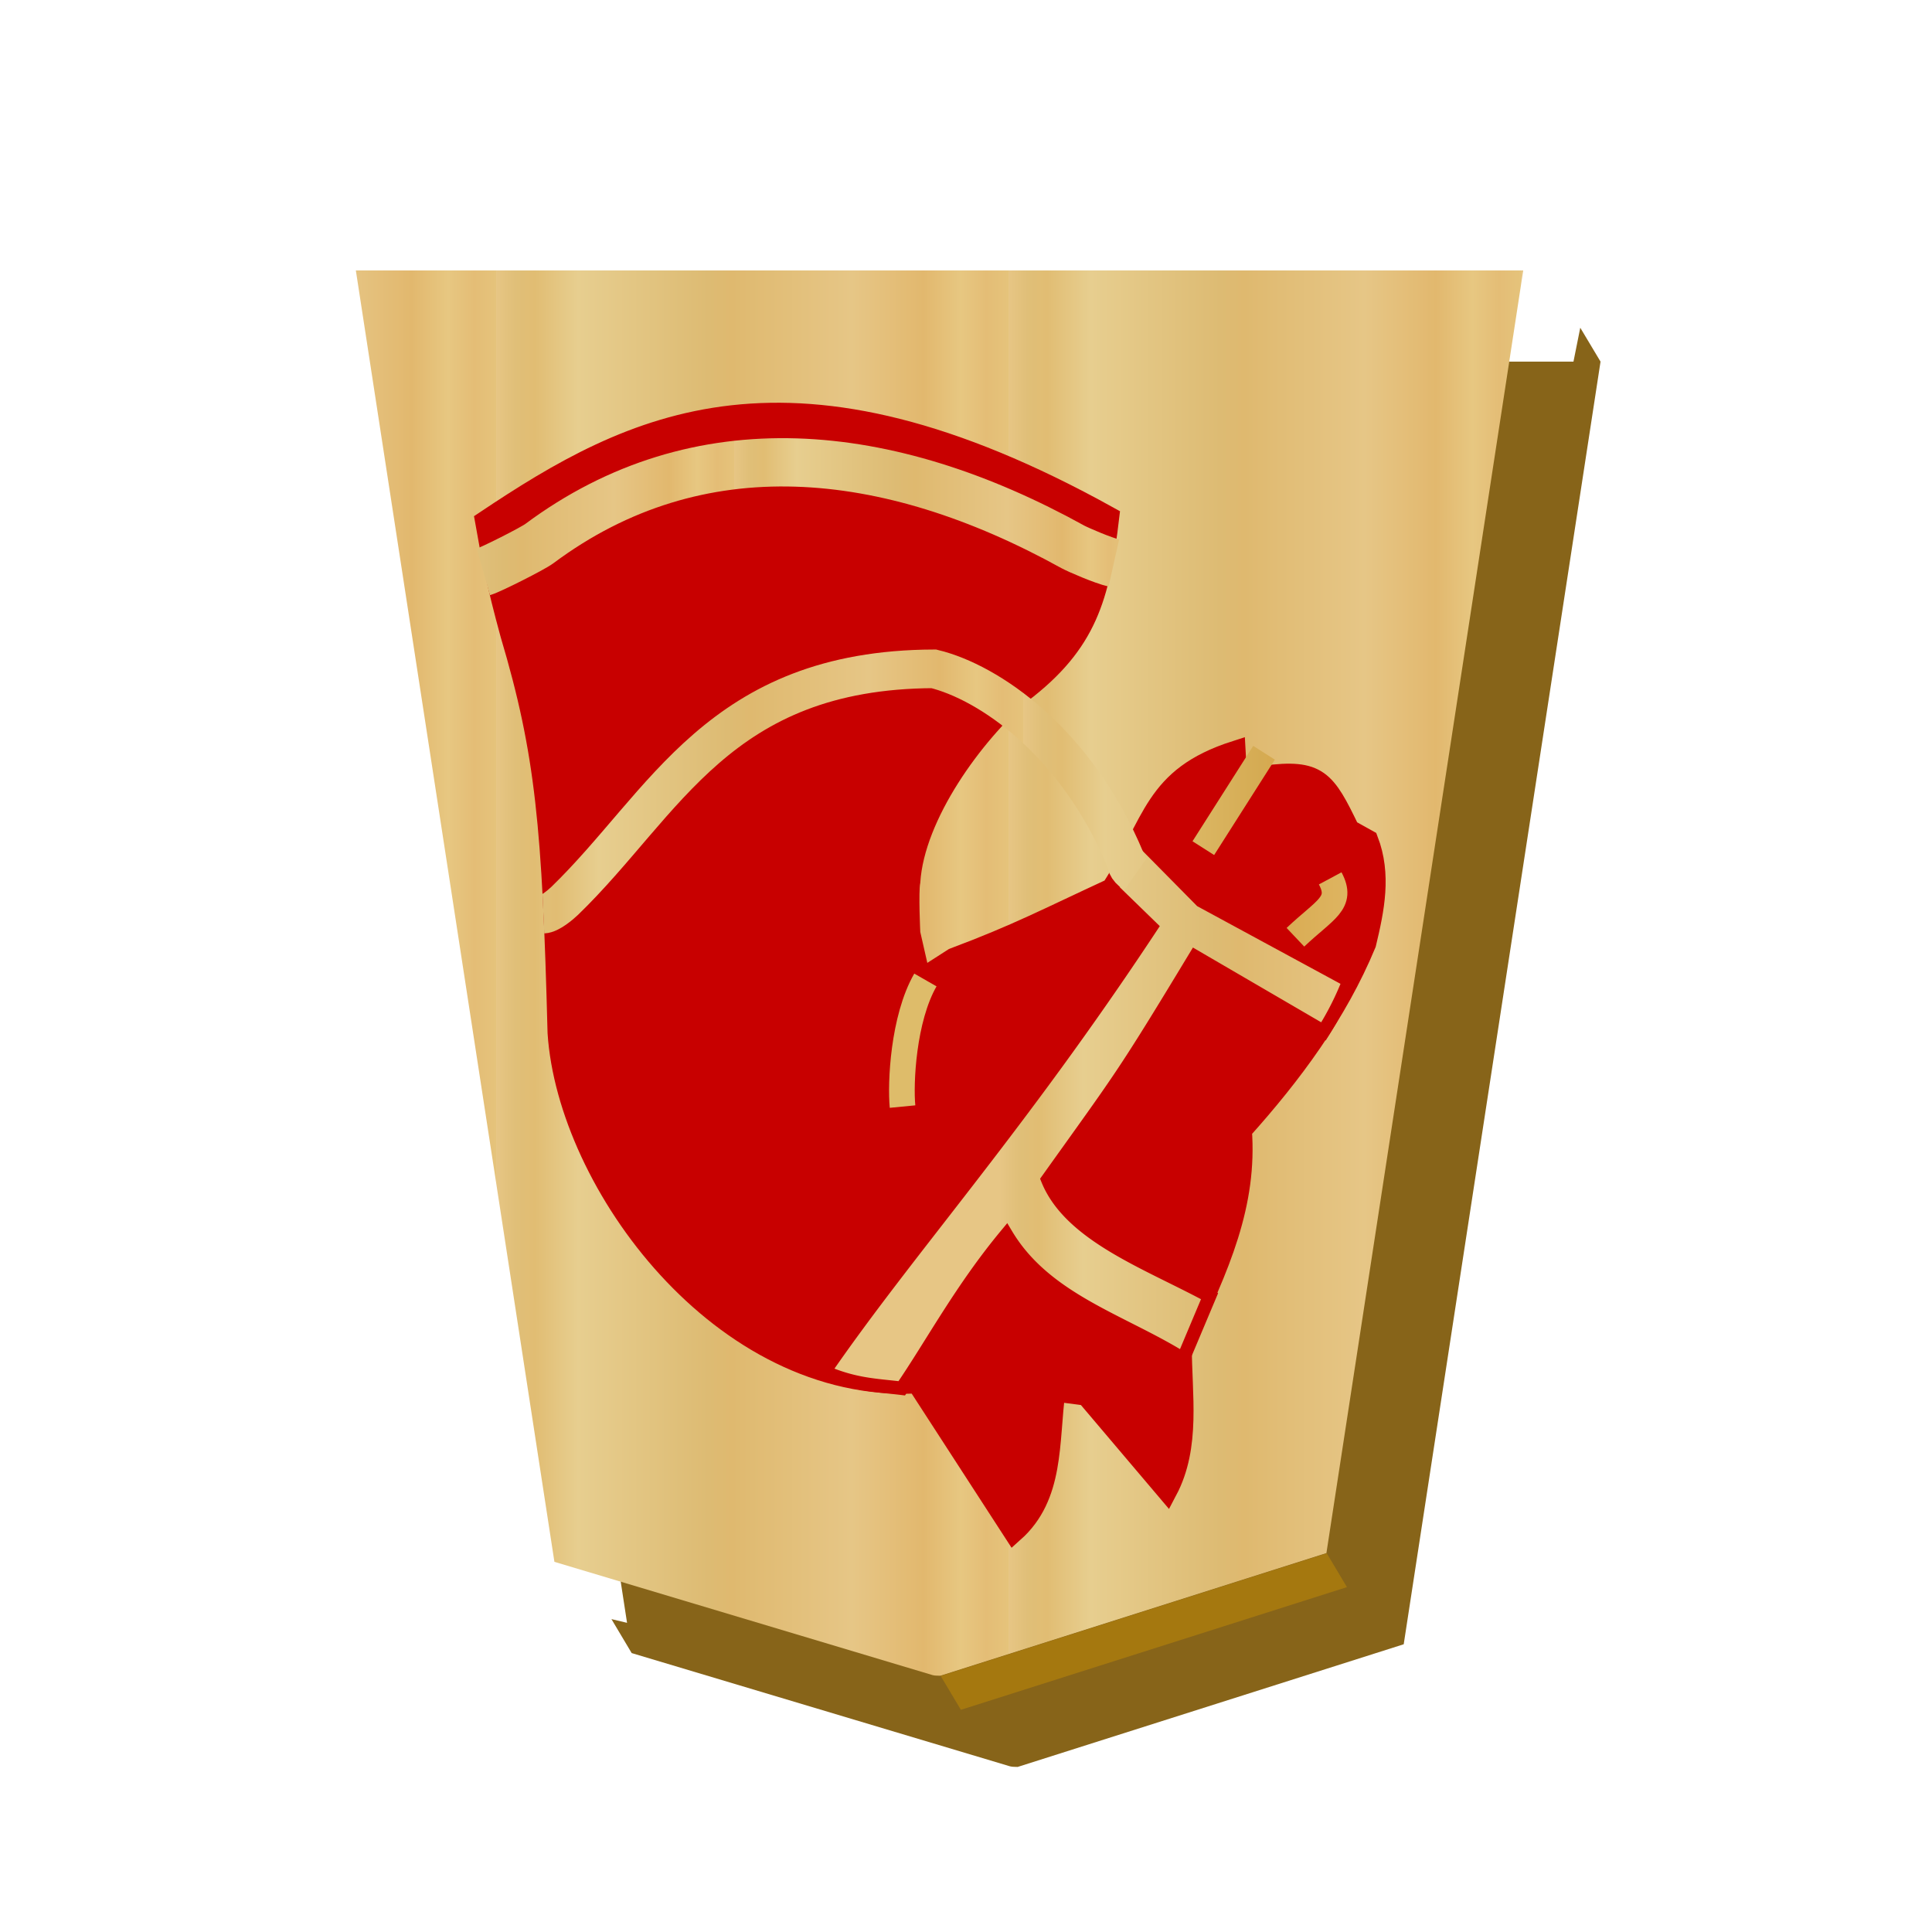 <?xml version="1.0" encoding="UTF-8" standalone="no"?>
<svg
   xmlns:dc="http://purl.org/dc/elements/1.1/"
   xmlns:cc="http://creativecommons.org/ns#"
   xmlns:rdf="http://www.w3.org/1999/02/22-rdf-syntax-ns#"
   xmlns:svg="http://www.w3.org/2000/svg"
   xmlns="http://www.w3.org/2000/svg"
   xmlns:xlink="http://www.w3.org/1999/xlink"
   xmlns:sodipodi="http://sodipodi.sourceforge.net/DTD/sodipodi-0.dtd"
   xmlns:inkscape="http://www.inkscape.org/namespaces/inkscape"
   width="60"
   height="60"
   version="1.1"
   id="svg95"
   sodipodi:docname="1NK.svg"
   inkscape:version="1.0.1 (3bc2e813f5, 2020-09-07)">
  <sodipodi:namedview
     pagecolor="#ffffff"
     bordercolor="#666666"
     borderopacity="1"
     objecttolerance="10"
     gridtolerance="10"
     guidetolerance="10"
     inkscape:pageopacity="0"
     inkscape:pageshadow="2"
     inkscape:window-width="1366"
     inkscape:window-height="711"
     id="namedview97"
     showgrid="false"
     inkscape:zoom="9.1"
     inkscape:cx="30"
     inkscape:cy="30"
     inkscape:window-x="0"
     inkscape:window-y="0"
     inkscape:window-maximized="1"
     inkscape:current-layer="svg95" />
  <defs
     id="defs65">
    <filter
       id="c">
      <feGaussianBlur
         in="SourceAlpha"
         result="blur"
         stdDeviation="2"
         id="feGaussianBlur2" />
      <feOffset
         result="offsetBlur"
         dx="2"
         dy="2"
         id="feOffset4" />
      <feBlend
         in="SourceGraphic"
         in2="offsetBlur"
         id="feBlend6" />
    </filter>
    <linearGradient
       id="a">
      <stop
         offset="0"
         stop-color="#dfb459"
         id="stop9" />
      <stop
         offset=".042"
         stop-color="#dead54"
         id="stop11" />
      <stop
         offset=".093"
         stop-color="#e1b85f"
         id="stop13" />
      <stop
         offset=".165"
         stop-color="#dba84d"
         id="stop15" />
      <stop
         offset=".305"
         stop-color="#dfb765"
         id="stop17" />
      <stop
         offset=".539"
         stop-color="#d8a94e"
         id="stop19" />
      <stop
         offset=".586"
         stop-color="#d5ab53"
         id="stop21" />
      <stop
         offset=".84"
         stop-color="#e0bf6e"
         id="stop23" />
      <stop
         offset=".924"
         stop-color="#daae52"
         id="stop25" />
      <stop
         offset=".962"
         stop-color="#d9af57"
         id="stop27" />
      <stop
         offset="1"
         stop-color="#e1b663"
         id="stop29" />
    </linearGradient>
    <linearGradient
       xlink:href="#a"
       id="d"
       x1="104.094"
       y1="54.226"
       x2="152.758"
       y2="54.226"
       gradientUnits="userSpaceOnUse" />
    <linearGradient
       xlink:href="#b"
       id="e"
       gradientUnits="userSpaceOnUse"
       x1="-57.446"
       y1="-2.331"
       x2="-39.653"
       y2="-2.331"
       spreadMethod="repeat" />
    <linearGradient
       xlink:href="#a"
       id="f"
       x1="-135.705"
       y1="83.095"
       x2="-106.858"
       y2="83.095"
       gradientUnits="userSpaceOnUse" />
    <linearGradient
       xlink:href="#a"
       id="g"
       x1="-135.705"
       y1="83.095"
       x2="-100.814"
       y2="83.095"
       gradientUnits="userSpaceOnUse" />
    <linearGradient
       xlink:href="#b"
       id="h"
       x1="-136.085"
       y1="99.718"
       x2="-100.553"
       y2="99.718"
       gradientUnits="userSpaceOnUse"
       spreadMethod="repeat" />
    <linearGradient
       xlink:href="#a"
       id="i"
       x1="363.308"
       y1="90.022"
       x2="381.337"
       y2="90.022"
       gradientUnits="userSpaceOnUse" />
    <linearGradient
       xlink:href="#a"
       id="j"
       x1="10.349"
       y1="36.113"
       x2="22.561"
       y2="36.113"
       gradientUnits="userSpaceOnUse" />
    <linearGradient
       xlink:href="#b"
       id="k"
       x1="8.508"
       y1="26.218"
       x2="24.751"
       y2="26.218"
       gradientUnits="userSpaceOnUse" />
    <linearGradient
       xlink:href="#b"
       id="l"
       x1="8.569"
       y1="44.674"
       x2="20.782"
       y2="44.674"
       gradientUnits="userSpaceOnUse"
       spreadMethod="repeat" />
    <linearGradient
       xlink:href="#b"
       id="m"
       x1="8.317"
       y1="36.147"
       x2="24.006"
       y2="36.147"
       gradientUnits="userSpaceOnUse"
       spreadMethod="repeat" />
    <linearGradient
       id="b">
      <stop
         offset="0"
         stop-color="#e5c37b"
         id="stop42" />
      <stop
         offset=".042"
         stop-color="#e4bd76"
         id="stop44" />
      <stop
         offset=".093"
         stop-color="#e7c781"
         id="stop46" />
      <stop
         offset=".165"
         stop-color="#e2b86e"
         id="stop48" />
      <stop
         offset=".305"
         stop-color="#e6c686"
         id="stop50" />
      <stop
         offset=".539"
         stop-color="#dfb96f"
         id="stop52" />
      <stop
         offset=".586"
         stop-color="#ddbb73"
         id="stop54" />
      <stop
         offset=".84"
         stop-color="#e7ce8f"
         id="stop56" />
      <stop
         offset=".924"
         stop-color="#e1bd73"
         id="stop58" />
      <stop
         offset=".962"
         stop-color="#e0bf78"
         id="stop60" />
      <stop
         offset="1"
         stop-color="#e7c685"
         id="stop62" />
    </linearGradient>
  </defs>
  <g
     id="g938"
     transform="translate(3.093,0.2)">
    <g
       transform="matrix(0.894,0,0,0.894,-87.935,-17.119)"
       fill="#654b13"
       filter="url(#c)"
       id="g69">
      <path
         d="m 147.797,28.31 -0.236,1.177 h -39.613 l 6.736,43.812 -0.542,-0.129 0.703,1.18 13.139,3.933 c 0.093,0.026 0.192,0.016 0.27,0.022 l 13.41,-4.261 6.837,-44.557 z"
         fill="#876419"
         id="path67" />
    </g>
    <path
       d="m -37.3,-31.01 -13.408,4.26 -6.837,44.558 h 40.553 l -6.898,-44.862 -13.138,-3.935 c -0.094,-0.026 -0.193,-0.015 -0.271,-0.021 z"
       fill="url(#e)"
       transform="matrix(-0.894,0,0,-0.894,-7.233,24.118)"
       id="path71"
       style="fill:url(#e)" />
    <path
       d="M 26.12,51.847 26.748,52.9 38.738,49.09 38.11,48.038 Z"
       fill="#a5780f"
       id="path73" />
    <g
       stroke-width="1.386"
       id="g83">
      <path
         d="m 33.15,46.096 c 0.736,-1.39 0.45,-2.979 0.45,-4.505 1.213,-2.5 2.034,-4.423 1.866,-6.692 1.577,-1.757 2.963,-3.628 3.86,-5.792 0.257,-1.072 0.478,-2.144 0.065,-3.217 l -0.579,-0.322 c -0.747,-1.548 -0.967,-1.89 -2.638,-1.673 -0.921,2.854 -0.797,0.984 -0.901,-0.772 -2.56,0.824 -2.502,2.202 -3.845,4.273 -2.032,0.94 -2.914,1.415 -4.906,2.162 l -0.901,0.579 -1.352,2.252 1.223,-2.188 -0.322,-1.415 c 0,0 -0.064,-1.287 0,-1.609 0.136,-2.074 1.973,-4.578 3.46,-5.858 2.034,-1.548 2.426,-2.987 2.718,-5.467 -9.927,-5.51 -14.797,-2.929 -19.37,0.128 0.2,1.138 0.356,1.949 0.784,3.515 1.099,3.685 1.303,6.014 1.469,12.38 0.307,4.666 5.085,11.19 11.159,10.88 l 2.998,4.627 c 1.262,-1.123 1.077,-2.792 1.287,-4.375 l 0.965,0.128 z"
         fill="#c80000"
         stroke="#c80000"
         stroke-width="0.638"
         id="path75" />
      <path
         d="m 25.646,30.234 c -0.692,1.208 -0.78,3.209 -0.71,3.932"
         fill="none"
         stroke="#debc6a"
         stroke-width="0.797"
         id="path77" />
      <path
         d="m -108.086,80.845 c -4.597,1.232 -3.885,2.46 -5.113,4.738 3.794,0.296 5.742,-1.934 5.113,-4.738 z"
         fill="url(#f)"
         stroke="url(#g)"
         stroke-width="2.236"
         transform="matrix(0.46,0,0,0.46,-18.458,74.795)"
         id="path79"
         style="fill:url(#f);stroke:url(#g)" />
      <path
         d="m -93.16,74.22 c 1.994,-1.137 5.955,1.095 7.4,2.315 4.784,4.04 10.222,9.277 10.309,16.017 1.315,10.47 0.825,25.073 4.796,33.889"
         fill="none"
         stroke="url(#h)"
         stroke-width="2.968"
         transform="matrix(0.46,0,0,0.46,-18.458,74.795)"
         id="path81"
         style="stroke:url(#h)" />
    </g>
    <path
       d="m 373.76,91.88 2.365,-3.717"
       fill="none"
       stroke="url(#i)"
       stroke-width="0.999"
       transform="matrix(-0.797,0,0,-0.797,334.049,96.406)"
       id="path85"
       style="stroke:url(#i)" />
    <path
       d="m 15.076,36.961 c -0.362,-0.676 0.138,-0.84 0.949,-1.607"
       fill="none"
       stroke="url(#j)"
       stroke-width="0.7"
       transform="matrix(-1.138,0,0,-1.138,55.374,69.14)"
       id="path87"
       style="stroke:url(#j)" />
    <path
       d="m 14.683,28.695 3.982,2.321 c 2.292,-3.793 2.303,-3.728 4.583,-6.924 -0.705,-1.743 -3.133,-2.591 -5.027,-3.62 l 0.82,-1.948 c 1.904,1.19 4.274,1.825 5.49,3.857 1.41,-1.697 2.315,-3.407 3.249,-4.77 0.807,0.098 1.455,0.102 2.409,0.516 -2.615,3.8 -5.993,7.51 -10.153,13.808 l 1.228,1.194 -0.86,1.573 -1.925,-1.949 -4.587,-2.486 a 9.112,9.112 0 0 1 0.791,-1.572 z"
       fill="url(#k)"
       stroke="#c80000"
       stroke-width="0.417"
       transform="rotate(180,26.346,30.263)"
       id="path89"
       style="fill:url(#k)" />
    <path
       d="m 21.193,43.242 c 0.333,0.075 1.114,0.413 1.273,0.5 5.752,3.181 11.644,3.772 16.572,0.1 0.21,-0.157 1.519,-0.816 1.735,-0.877"
       fill="none"
       stroke="url(#l)"
       stroke-width="1.5"
       transform="rotate(180,26.346,30.263)"
       id="path91"
       style="stroke:url(#l)" />
    <path
       d="m 20.526,33.57 c 0.31,0.217 0.257,0.338 0.3,0.44 1.541,3.703 4.262,5.532 5.96,5.945 6.678,-0.027 8.327,-4.17 11.46,-7.204 0.13,-0.125 0.463,-0.405 0.664,-0.414"
       fill="none"
       stroke="url(#m)"
       stroke-width="1.2"
       transform="rotate(180,26.346,30.263)"
       id="path93"
       style="stroke:url(#m)" />
  </g>
</svg>
